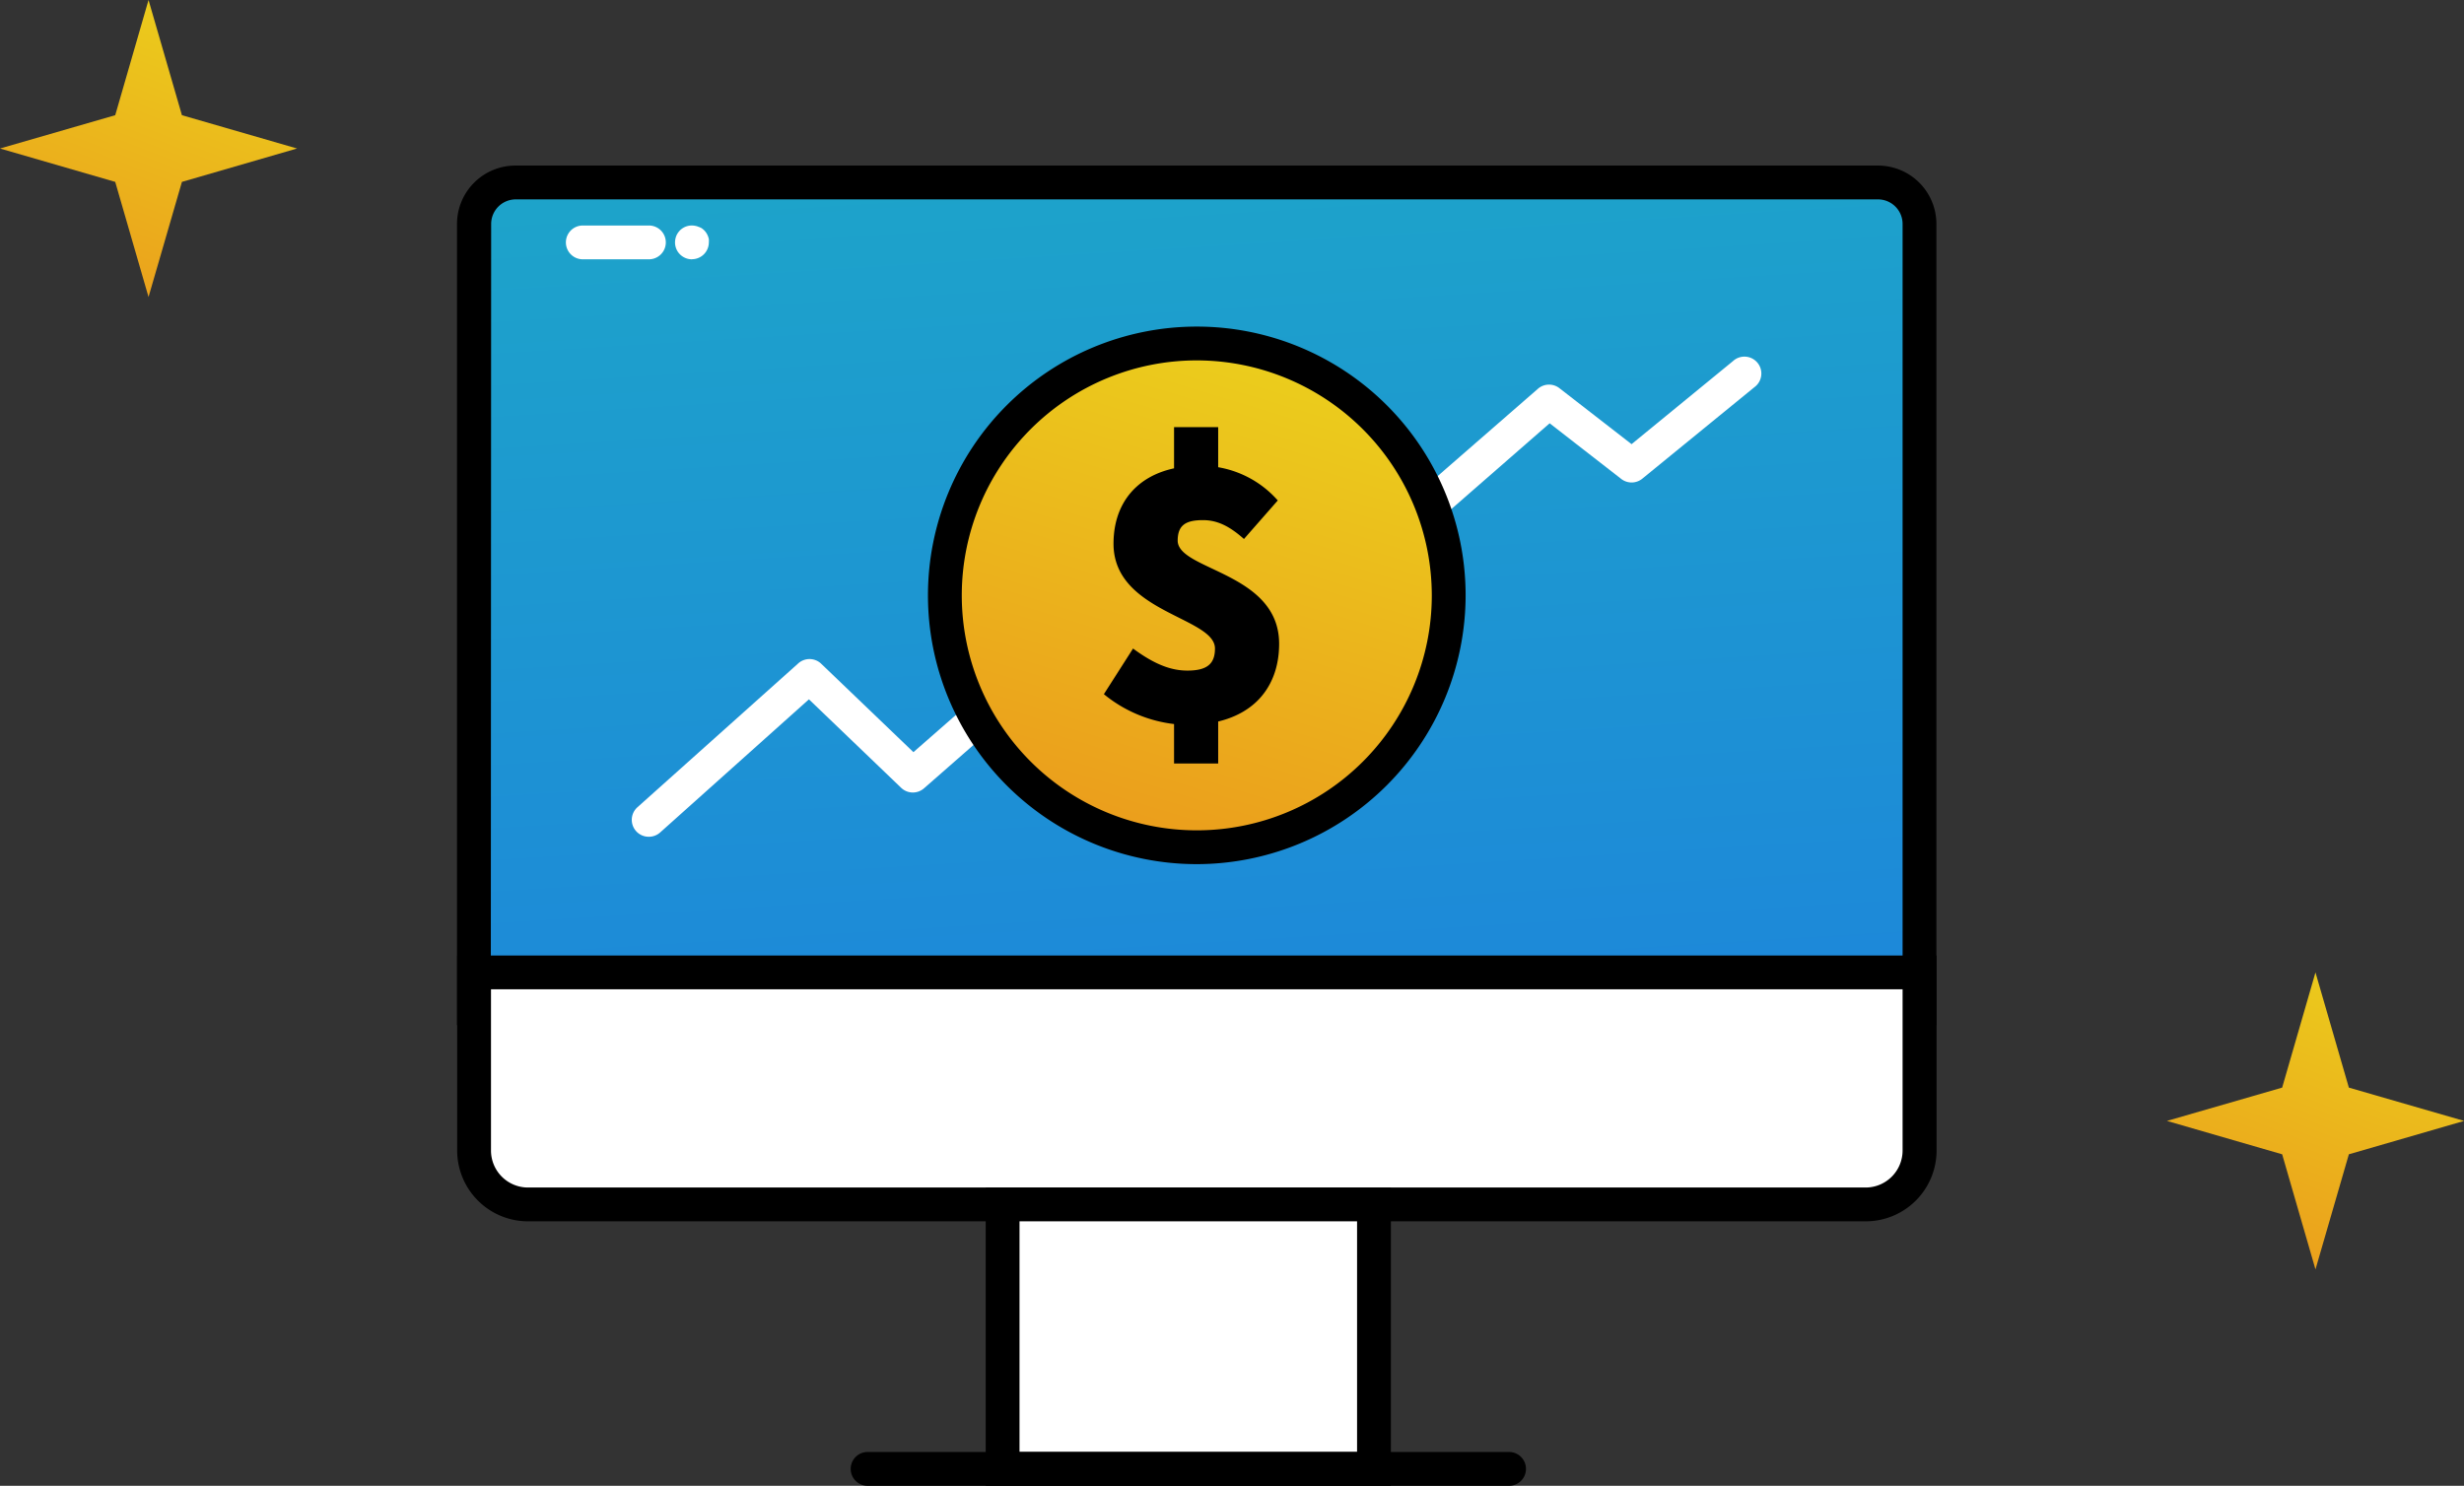 <svg xmlns="http://www.w3.org/2000/svg" xmlns:xlink="http://www.w3.org/1999/xlink" viewBox="0 0 291.47 175.79"><rect x="0" y="0" width="291.47" height="175.79" fill="#333333" stroke="none"/><defs><style>.cls-1{fill:url(#linear-gradient);}.cls-2{fill:#fff;}.cls-3{fill:url(#linear-gradient-2);}.cls-4{fill:url(#linear-gradient-3);}.cls-5{fill:url(#linear-gradient-4);}</style><linearGradient id="linear-gradient" x1="137.87" y1="12.62" x2="145.21" y2="131.95" gradientUnits="userSpaceOnUse"><stop offset="0" stop-color="#1da5c9"/><stop offset="1" stop-color="#1d85db"/></linearGradient><linearGradient id="linear-gradient-2" x1="149.95" y1="42.91" x2="128.28" y2="114.08" gradientUnits="userSpaceOnUse"><stop offset="0" stop-color="#ebcd1c"/><stop offset="1" stop-color="#eb901c"/></linearGradient><linearGradient id="linear-gradient-3" x1="23.94" y1="1.02" x2="6.44" y2="46.52" xlink:href="#linear-gradient-2"/><linearGradient id="linear-gradient-4" x1="280.85" y1="114.56" x2="263.35" y2="160.06" xlink:href="#linear-gradient-2"/></defs><title>Asset 8</title><g id="Layer_2" data-name="Layer 2"><g id="Layer_1-2" data-name="Layer 1"><path class="cls-1" d="M222.16,21.59H61a4.92,4.92,0,0,0-4.9,4.91v92.78h171V26.5A4.92,4.92,0,0,0,222.16,21.59Z"/><path d="M229.06,121.28h-175V26.49a6.91,6.91,0,0,1,6.9-6.9H222.16a6.91,6.91,0,0,1,6.9,6.9Zm-171-4h167V26.49a2.91,2.91,0,0,0-2.9-2.9H61a2.91,2.91,0,0,0-2.9,2.9Z"/><path class="cls-2" d="M220.69,142.5H62.45a6.39,6.39,0,0,1-6.37-6.38V115.05h171v21.07A6.39,6.39,0,0,1,220.69,142.5Z"/><path d="M220.69,144.5H62.45a8.38,8.38,0,0,1-8.37-8.38V113.05h175v23.07A8.38,8.38,0,0,1,220.69,144.5ZM58.08,117.05v19.07a4.38,4.38,0,0,0,4.37,4.38H220.69a4.38,4.38,0,0,0,4.37-4.38V117.05Z"/><rect class="cls-2" x="118.6" y="142.5" width="43.93" height="31.29"/><path d="M164.53,175.79H116.6V140.5h47.93Zm-43.93-4h39.93V144.5H120.6Z"/><path d="M178.51,175.79H102.63a2,2,0,1,1,0-4h75.88a2,2,0,0,1,0,4Z"/><path class="cls-2" d="M76.74,99a2,2,0,0,1-1.34-3.49l19-17a2,2,0,0,1,2.72,0l10.93,10.48,34.87-30.54a2,2,0,0,1,2.73.09l10.18,10.18L181.92,46a2,2,0,0,1,2.55-.07L193,52.55l12-9.83a2,2,0,1,1,2.53,3.09L194.25,56.65a2,2,0,0,1-2.49,0l-8.45-6.57L157.05,73a2,2,0,0,1-2.73-.09L144.15,62.75,109.3,93.27a2,2,0,0,1-2.7-.06L95.69,82.74,78.07,98.51A2,2,0,0,1,76.74,99Z"/><circle class="cls-3" cx="141.57" cy="70.44" r="29.8"/><path d="M141.57,102.24a31.8,31.8,0,1,1,31.8-31.8A31.84,31.84,0,0,1,141.57,102.24Zm0-59.6a27.8,27.8,0,1,0,27.8,27.8A27.83,27.83,0,0,0,141.57,42.64Z"/><path d="M130.58,82.13l3.45-5.4c2.52,1.86,4.47,2.61,6.43,2.61,2.33,0,3.26-.8,3.26-2.61,0-3.73-12-4.24-12-12.4,0-5.68,3.87-9.22,10.16-9.22a12.1,12.1,0,0,1,9.27,4.1l-4,4.56c-1.68-1.49-3.12-2.23-4.84-2.23-2,0-3,.56-3,2.42,0,3.54,12,3.73,12,12.21,0,5.5-3.55,9.6-10.91,9.6A16,16,0,0,1,130.58,82.13Zm8.3-31.59h5.22v7h-5.22Zm0,31.87h5.22v7.92h-5.22Z"/><path class="cls-2" d="M76.76,30.68H68.94a2,2,0,0,1,0-4h7.82a2,2,0,0,1,0,4Z"/><path class="cls-2" d="M81.85,30.68a2,2,0,0,1-2-2,2.2,2.2,0,0,1,.15-.77,1.83,1.83,0,0,1,.18-.34,2.6,2.6,0,0,1,.25-.31,2,2,0,0,1,1.81-.54,1.58,1.58,0,0,1,.37.11A2.31,2.31,0,0,1,83,27a2.48,2.48,0,0,1,.3.25,1.89,1.89,0,0,1,.25.31,1.83,1.83,0,0,1,.18.34,2.4,2.4,0,0,1,.12.38,2.45,2.45,0,0,1,0,.39,2,2,0,0,1-2,2Z"/><polygon class="cls-4" points="17.57 35.14 13.63 21.52 0 17.57 13.63 13.63 17.57 0 21.52 13.63 35.14 17.57 21.52 21.52 17.57 35.14"/><polygon class="cls-5" points="273.9 150.19 269.96 136.57 256.33 132.62 269.96 128.68 273.9 115.05 277.85 128.68 291.48 132.62 277.85 136.57 273.9 150.19"/></g></g></svg>